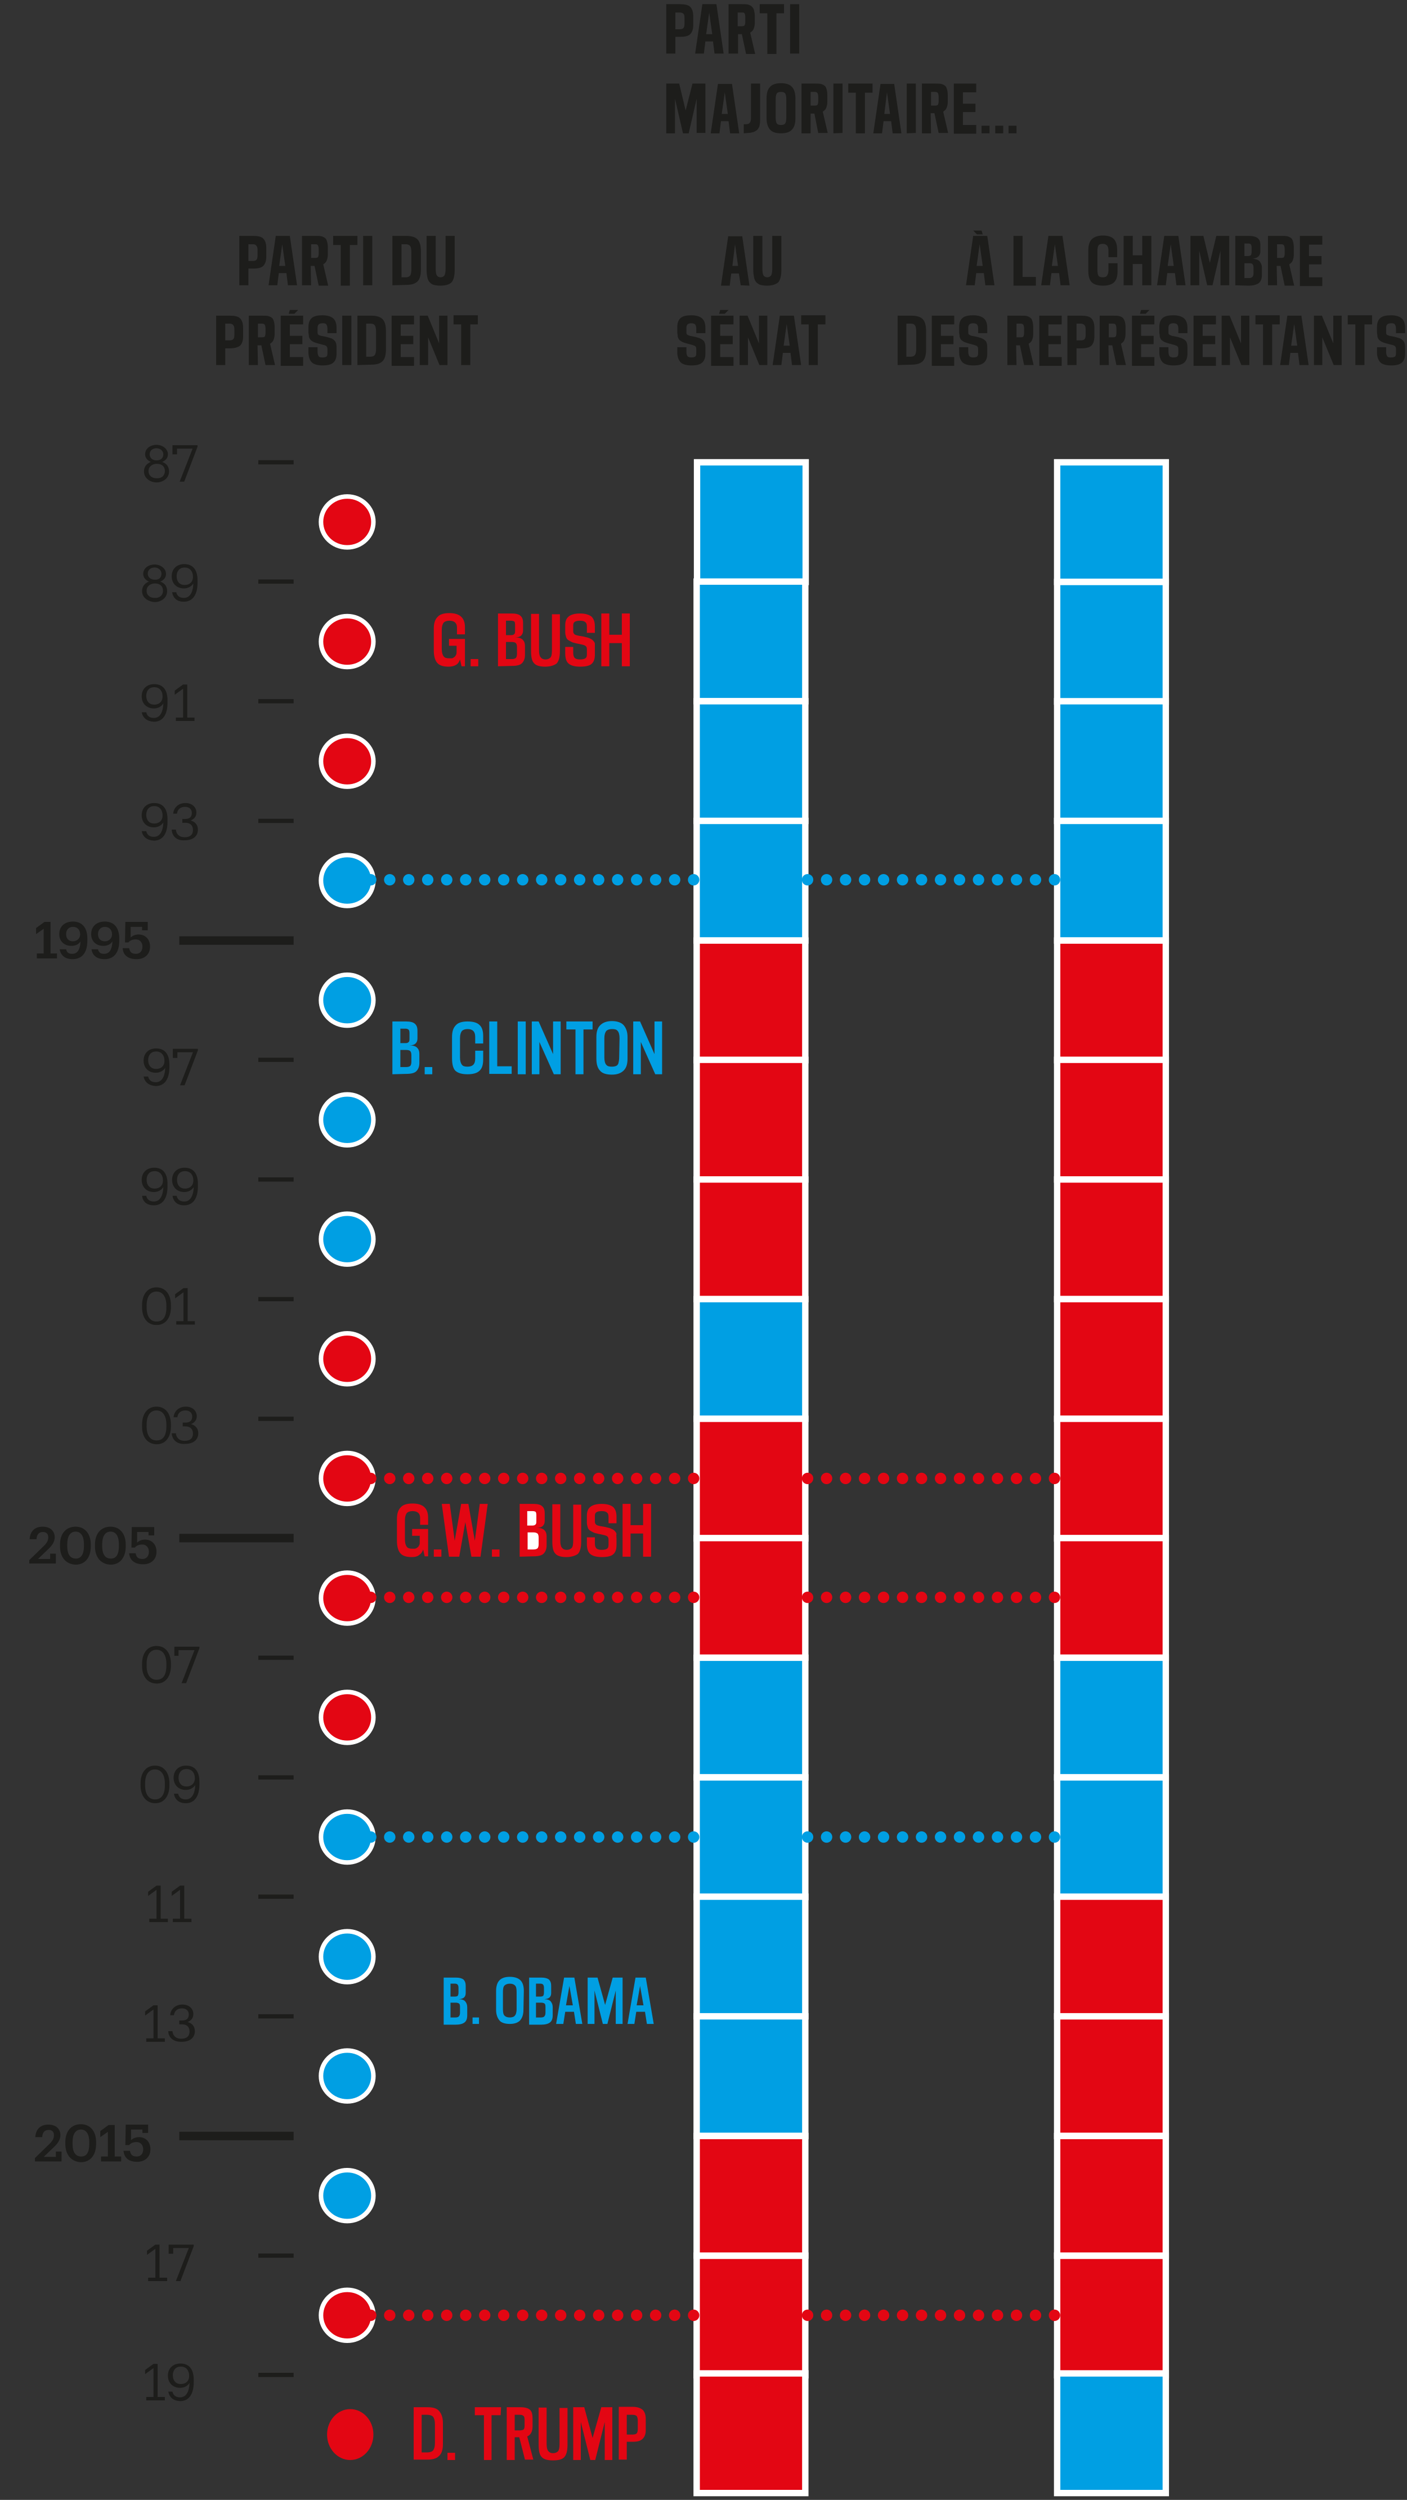 <?xml version="1.0" encoding="utf-8"?>
<!-- Generator: Adobe Illustrator 24.0.1, SVG Export Plug-In . SVG Version: 6.00 Build 0)  -->
<svg version="1.1" id="Calque_1" xmlns="http://www.w3.org/2000/svg" xmlns:xlink="http://www.w3.org/1999/xlink" x="0px" y="0px"
	 viewBox="0 0 370.4 658.1" style="enable-background:new 0 0 370.4 658.1;" xml:space="preserve">
<rect x="0" y="0" width="370.4" height="658.1" fill="#333333" stroke="none"/>
<style type="text/css">
	.st0{enable-background:new    ;}
	.st1{fill:#1D1D1B;}
	.st2{fill:#E30613;stroke:#FFFFFF;stroke-width:1.68;}
	.st3{fill:#009FE3;stroke:#FFFFFF;stroke-width:1.68;}
	.st4{fill:none;stroke:#1D1D1B;stroke-width:1.12;}
	.st5{fill:none;stroke:#1D1D1B;stroke-width:2.24;}
	.st6{fill:#E30613;}
	.st7{fill:none;stroke:#FFFFFF;stroke-width:1.19;}
	.st8{fill:#009FE3;}
	.st9{fill:#FFFFFF;}
	.st10{fill:none;stroke:#009FE3;stroke-width:3;stroke-linecap:round;stroke-linejoin:round;stroke-dasharray:0,5;}
	.st11{fill:none;stroke:#E30613;stroke-width:3;stroke-linecap:round;stroke-linejoin:round;stroke-dasharray:0,5;}
</style>
<g id="charte">
</g>
<g id="Calque_1_1_">
	<title>mobile_controle</title>
	<g id="Mode_Isolation">
		<g class="st0">
			<path class="st1" d="M179,9.7h-1.2v4.4h-2.4v-13h3.6c1.3,0,2.2,0.2,2.7,0.7s0.8,1.3,0.8,2.5v2.3c0,1.1-0.3,1.9-0.8,2.4
				S180.3,9.7,179,9.7z M179,3.3h-1.2v4.4h1.2c0.4,0,0.7-0.1,0.9-0.3c0.2-0.2,0.3-0.6,0.3-1.1V4.7c0-0.6-0.1-0.9-0.3-1.1
				C179.6,3.4,179.4,3.3,179,3.3z"/>
		</g>
		<g class="st0">
			<path class="st1" d="M188.1,14.1l-0.4-3.2h-2l-0.4,3.2H183l1.9-13h3.7l1.9,13H188.1z M187.5,9l-0.8-5.7L185.9,9H187.5z"/>
		</g>
		<g class="st0">
			<path class="st1" d="M194.2,14.1h-2.4v-13h3.5c0.7,0,1.2,0,1.6,0.1c0.4,0.1,0.8,0.3,1,0.5c0.3,0.3,0.5,0.6,0.6,1s0.2,0.9,0.2,1.5
				V6c0,0.6-0.1,1.1-0.3,1.6s-0.5,0.7-0.9,1l1.3,5.6h-2.4L195.3,9h-1v5.1H194.2z M195.3,3.3h-1.1v3.6h1.1c0.4,0,0.6-0.1,0.7-0.2
				c0.1-0.2,0.2-0.5,0.2-0.9V4.5c0-0.5-0.1-0.8-0.2-1S195.7,3.3,195.3,3.3z"/>
		</g>
		<g class="st0">
			<path class="st1" d="M206.4,3.5h-2v10.7H202V3.5h-2V1.1h6.4V3.5z"/>
			<path class="st1" d="M208,14.1v-13h2.4v13H208z"/>
		</g>
		<g class="st0">
			<path class="st1" d="M179.8,35.1l-2.1-9.1v9.1h-2.3V22h3.4l1.7,7.1l1.8-7.1h3.4v13h-2.3v-9l-2.1,9.1H179.8z"/>
			<path class="st1" d="M192.2,35.1l-0.4-3.2h-2l-0.4,3.2h-2.3l1.9-13h3.7l1.9,13H192.2z M191.6,30l-0.8-5.7L190,30H191.6z"/>
			<path class="st1" d="M195.8,35.1v-2.4h0.6c0.9,0,1.3-0.5,1.3-1.6V22h2.4v9.7c0,0.6-0.1,1.2-0.2,1.6c-0.2,0.4-0.4,0.8-0.7,1
				s-0.6,0.4-1,0.5s-0.8,0.2-1.3,0.2L195.8,35.1L195.8,35.1z"/>
			<path class="st1" d="M209.4,31.1c0,1.4-0.3,2.4-0.9,3c-0.6,0.7-1.6,1-2.9,1s-2.3-0.3-2.9-1c-0.6-0.7-0.9-1.7-0.9-3v-5.2
				c0-1.4,0.3-2.4,0.9-3c0.6-0.7,1.6-1,2.9-1s2.3,0.3,2.9,1c0.6,0.6,0.9,1.7,0.9,3V31.1z M207,26.2c0-0.8-0.1-1.3-0.3-1.6
				s-0.6-0.4-1.1-0.4s-0.9,0.1-1.1,0.4s-0.3,0.8-0.3,1.6v4.7c0,0.8,0.1,1.3,0.3,1.6s0.6,0.4,1.1,0.4s0.9-0.1,1.1-0.4
				s0.3-0.8,0.3-1.6V26.2z"/>
			<path class="st1" d="M213.4,35.1H211V22h3.5c0.7,0,1.2,0,1.6,0.1c0.4,0.1,0.8,0.3,1,0.5c0.3,0.2,0.4,0.6,0.5,0.9s0.2,0.9,0.2,1.5
				v1.8c0,0.6-0.1,1.1-0.3,1.6s-0.5,0.7-0.9,1l1.3,5.6h-2.5l-1-5.1h-1L213.4,35.1L213.4,35.1z M214.5,24.2h-1.1v3.6h1.1
				c0.4,0,0.6-0.1,0.7-0.2c0.1-0.2,0.2-0.5,0.2-0.9v-1.2c0-0.5-0.1-0.8-0.2-1S214.8,24.2,214.5,24.2z"/>
			<path class="st1" d="M219.4,35.1V22h2.4v13L219.4,35.1L219.4,35.1z"/>
		</g>
		<g class="st0">
			<path class="st1" d="M229.7,24.4h-2v10.7h-2.4V24.4h-2V22h6.4V24.4z"/>
		</g>
		<g class="st0">
			<path class="st1" d="M235,35.1l-0.4-3.2h-2l-0.4,3.2h-2.3l1.9-13h3.6l1.9,13H235z M234.3,30l-0.8-5.7l-0.7,5.7H234.3z"/>
			<path class="st1" d="M238.7,35.1V22h2.4v13L238.7,35.1L238.7,35.1z"/>
			<path class="st1" d="M245.1,35.1h-2.4V22h3.5c0.7,0,1.2,0,1.6,0.1c0.4,0.1,0.8,0.3,1,0.5c0.3,0.2,0.4,0.6,0.5,0.9
				s0.2,0.9,0.2,1.5v1.8c0,0.6-0.1,1.1-0.3,1.6s-0.5,0.7-0.9,1l1.3,5.6h-2.5l-1.1-5.2h-1L245.1,35.1L245.1,35.1z M246.2,24.2h-1.1
				v3.6h1.1c0.4,0,0.6-0.1,0.7-0.2c0.1-0.2,0.2-0.5,0.2-0.9v-1.2c0-0.5-0.1-0.8-0.2-1S246.5,24.2,246.2,24.2z"/>
			<path class="st1" d="M251.1,35.1V22h5.9v2.3h-3.5v3h3.3v2.2h-3.3v3.4h3.5v2.3h-5.9V35.1z"/>
			<path class="st1" d="M260.6,35.1h-2.2v-2h2.1v2H260.6z"/>
			<path class="st1" d="M264.1,35.1H262v-2h2.1V35.1z"/>
		</g>
		<g class="st0">
			<path class="st1" d="M267.6,35.1h-2.1v-2h2.1V35.1z"/>
		</g>
		<rect x="183.4" y="593.8" class="st2" width="28.6" height="31.5"/>
		<rect x="183.5" y="121.7" class="st3" width="28.6" height="31.5"/>
		<rect x="183.4" y="153.1" class="st3" width="28.6" height="31.5"/>
		<rect x="183.4" y="184.6" class="st3" width="28.6" height="31.5"/>
		<rect x="183.4" y="216.1" class="st3" width="28.6" height="31.5"/>
		<rect x="183.4" y="247.6" class="st2" width="28.6" height="31.5"/>
		<rect x="183.4" y="279" class="st2" width="28.6" height="31.5"/>
		<rect x="183.4" y="310.5" class="st2" width="28.6" height="31.5"/>
		<rect x="183.4" y="342" class="st3" width="28.6" height="31.5"/>
		<rect x="183.4" y="373.5" class="st2" width="28.6" height="31.5"/>
		<rect x="183.4" y="404.9" class="st2" width="28.6" height="31.5"/>
		<rect x="183.4" y="436.4" class="st3" width="28.6" height="31.5"/>
		<rect x="183.4" y="467.9" class="st3" width="28.6" height="31.5"/>
		<rect x="183.4" y="499.3" class="st3" width="28.6" height="31.5"/>
		<rect x="183.4" y="530.8" class="st3" width="28.6" height="31.5"/>
		<rect x="183.4" y="562.3" class="st2" width="28.6" height="31.5"/>
		<line class="st4" x1="68" y1="121.7" x2="77.3" y2="121.7"/>
		<line class="st4" x1="68" y1="153.1" x2="77.3" y2="153.1"/>
		<line class="st4" x1="68" y1="184.6" x2="77.3" y2="184.6"/>
		<line class="st4" x1="68" y1="216.1" x2="77.3" y2="216.1"/>
		<line class="st5" x1="47.2" y1="247.6" x2="77.3" y2="247.6"/>
		<line class="st4" x1="68" y1="279" x2="77.3" y2="279"/>
		<line class="st4" x1="68" y1="310.5" x2="77.3" y2="310.5"/>
		<line class="st4" x1="68" y1="342" x2="77.3" y2="342"/>
		<line class="st4" x1="68" y1="373.5" x2="77.3" y2="373.5"/>
		<line class="st5" x1="47.2" y1="404.9" x2="77.3" y2="404.9"/>
		<line class="st4" x1="68" y1="436.4" x2="77.3" y2="436.4"/>
		<line class="st4" x1="68" y1="467.9" x2="77.3" y2="467.9"/>
		<line class="st4" x1="68" y1="499.3" x2="77.3" y2="499.3"/>
		<line class="st4" x1="68" y1="530.8" x2="77.3" y2="530.8"/>
		<line class="st5" x1="47.2" y1="562.3" x2="77.3" y2="562.3"/>
		<line class="st4" x1="68" y1="593.8" x2="77.3" y2="593.8"/>
		<line class="st4" x1="68" y1="625.2" x2="77.3" y2="625.2"/>
		<rect x="278.3" y="593.8" class="st2" width="28.6" height="31.5"/>
		<rect x="183.4" y="624.8" class="st2" width="28.6" height="31.5"/>
		<rect x="278.3" y="624.8" class="st3" width="28.6" height="31.5"/>
		<g>
			<ellipse class="st6" cx="91.4" cy="609.5" rx="6.9" ry="6.7"/>
			<ellipse class="st7" cx="91.4" cy="609.5" rx="6.9" ry="6.7"/>
			<ellipse class="st6" cx="91.4" cy="137.4" rx="6.9" ry="6.7"/>
			<ellipse class="st7" cx="91.4" cy="137.4" rx="6.9" ry="6.7"/>
			<ellipse class="st6" cx="91.4" cy="168.9" rx="6.9" ry="6.7"/>
			<ellipse class="st7" cx="91.4" cy="168.9" rx="6.9" ry="6.7"/>
			<ellipse class="st6" cx="91.4" cy="200.4" rx="6.9" ry="6.7"/>
			<ellipse class="st7" cx="91.4" cy="200.4" rx="6.9" ry="6.7"/>
			<ellipse class="st8" cx="91.4" cy="231.8" rx="6.9" ry="6.7"/>
			<ellipse class="st7" cx="91.4" cy="231.8" rx="6.9" ry="6.7"/>
			<ellipse class="st8" cx="91.4" cy="263.3" rx="6.9" ry="6.7"/>
			<ellipse class="st7" cx="91.4" cy="263.3" rx="6.9" ry="6.7"/>
			<ellipse class="st8" cx="91.4" cy="294.8" rx="6.9" ry="6.7"/>
			<ellipse class="st7" cx="91.4" cy="294.8" rx="6.9" ry="6.7"/>
			<ellipse class="st8" cx="91.4" cy="326.2" rx="6.9" ry="6.7"/>
			<ellipse class="st7" cx="91.4" cy="326.2" rx="6.9" ry="6.7"/>
			<ellipse class="st6" cx="91.4" cy="357.7" rx="6.9" ry="6.7"/>
			<ellipse class="st7" cx="91.4" cy="357.7" rx="6.9" ry="6.7"/>
			<ellipse class="st6" cx="91.4" cy="389.2" rx="6.9" ry="6.7"/>
			<ellipse class="st7" cx="91.4" cy="389.2" rx="6.9" ry="6.7"/>
			<ellipse class="st6" cx="91.4" cy="420.7" rx="6.9" ry="6.7"/>
			<ellipse class="st7" cx="91.4" cy="420.7" rx="6.9" ry="6.7"/>
			<ellipse class="st6" cx="91.4" cy="452.1" rx="6.9" ry="6.7"/>
			<ellipse class="st7" cx="91.4" cy="452.1" rx="6.9" ry="6.7"/>
			<ellipse class="st8" cx="91.4" cy="483.6" rx="6.9" ry="6.7"/>
			<ellipse class="st7" cx="91.4" cy="483.6" rx="6.9" ry="6.7"/>
			<ellipse class="st8" cx="91.4" cy="515.1" rx="6.9" ry="6.7"/>
			<ellipse class="st7" cx="91.4" cy="515.1" rx="6.9" ry="6.7"/>
			<ellipse class="st8" cx="91.4" cy="546.5" rx="6.9" ry="6.7"/>
			<ellipse class="st7" cx="91.4" cy="546.5" rx="6.9" ry="6.7"/>
			<ellipse class="st8" cx="91.4" cy="578" rx="6.9" ry="6.7"/>
			<ellipse class="st7" cx="91.4" cy="578" rx="6.9" ry="6.7"/>
			<ellipse class="st6" cx="92.2" cy="640.9" rx="6.1" ry="6.7"/>
		</g>
		<rect x="278.3" y="121.7" class="st3" width="28.6" height="31.5"/>
		<rect x="278.3" y="153.2" class="st3" width="28.6" height="31.5"/>
		<rect x="278.3" y="184.6" class="st3" width="28.6" height="31.5"/>
		<rect x="278.3" y="216.1" class="st3" width="28.6" height="31.5"/>
		<rect x="278.3" y="247.6" class="st2" width="28.6" height="31.5"/>
		<rect x="278.3" y="279" class="st2" width="28.6" height="31.5"/>
		<rect x="278.3" y="310.5" class="st2" width="28.6" height="31.5"/>
		<rect x="278.3" y="342" class="st2" width="28.6" height="31.5"/>
		<rect x="278.3" y="373.5" class="st2" width="28.6" height="31.5"/>
		<rect x="278.3" y="404.9" class="st2" width="28.6" height="31.5"/>
		<rect x="278.3" y="436.4" class="st3" width="28.6" height="31.5"/>
		<rect x="278.3" y="467.9" class="st3" width="28.6" height="31.5"/>
		<rect x="278.3" y="499.3" class="st2" width="28.6" height="31.5"/>
		<rect x="278.3" y="530.8" class="st2" width="28.6" height="31.5"/>
		<rect x="278.3" y="562.3" class="st2" width="28.6" height="31.5"/>
		<g class="st0">
			<path class="st1" d="M37.9,124.1c0-1.3,0.8-2.1,1.8-2.5c-0.9-0.4-1.5-1.1-1.5-2c0-1.6,1.5-2.5,3-2.5s3,1,3,2.5c0,1-0.6,1.6-1.5,2
				c1.1,0.4,1.8,1.2,1.8,2.5c0,1.9-1.7,2.9-3.3,2.9C39.7,127,37.9,126,37.9,124.1z M43.4,124c0-1.3-0.9-1.9-2.1-1.9
				s-2.2,0.7-2.2,1.9c0,1.3,1,1.9,2.1,1.9C42.4,126,43.4,125.3,43.4,124z M43,119.6c0-0.9-0.8-1.6-1.8-1.6s-1.8,0.6-1.8,1.6
				s0.8,1.6,1.8,1.6C42.3,121.2,43,120.6,43,119.6z"/>
		</g>
		<g class="st0">
			<path class="st1" d="M46.5,119.6h-1.1v-2.4H52v0.4l-3.5,9.2h-1.2l3.4-8.7h-4.1v1.5H46.5z"/>
		</g>
		<g class="st0">
			<path class="st1" d="M37.4,155.6c0-1.3,0.8-2.1,1.8-2.5c-0.9-0.4-1.5-1.1-1.5-2c0-1.6,1.5-2.5,3-2.5s3,1,3,2.5c0,1-0.6,1.6-1.5,2
				c1.1,0.4,1.8,1.2,1.8,2.5c0,1.9-1.7,2.9-3.3,2.9C39.2,158.4,37.4,157.5,37.4,155.6z M42.9,155.5c0-1.3-0.9-1.9-2.1-1.9
				s-2.2,0.7-2.2,1.9c0,1.3,1,1.9,2.1,1.9C41.9,157.5,42.9,156.8,42.9,155.5z M42.5,151c0-0.9-0.8-1.6-1.8-1.6s-1.8,0.6-1.8,1.6
				s0.8,1.6,1.8,1.6C41.8,152.7,42.5,152.1,42.5,151z"/>
		</g>
		<g class="st0">
			<path class="st1" d="M45.3,155.9h1.1c0.2,0.9,0.8,1.5,2,1.5c1.5,0,2.4-1.3,2.5-3.8c-0.5,0.8-1.4,1.3-2.5,1.3
				c-1.9,0-3.2-1.3-3.2-3.2s1.3-3.2,3.3-3.2c2.3,0,3.5,1.5,3.5,4.3v0.6c0,3.2-1.3,5-3.6,5C46.6,158.4,45.6,157.5,45.3,155.9z
				 M50.8,151.9c0-1.6-0.9-2.5-2.2-2.5s-2.1,0.9-2.1,2.3c0,1.4,0.8,2.3,2.1,2.3C49.9,154,50.8,153.2,50.8,151.9z"/>
		</g>
		<g class="st0">
			<path class="st1" d="M46.3,189.8v-0.9h1.9v-7.6l-2.2,1.6v-1.1l2.2-1.6h1.1v8.7h1.9v0.9L46.3,189.8L46.3,189.8z"/>
		</g>
		<g class="st0">
			<path class="st1" d="M45.2,218.4h1.1c0.1,1.1,0.8,2,2.3,2s2.2-0.7,2.2-1.9s-0.7-1.9-2-1.9H48v-1h0.7c1.3,0,1.8-0.6,1.8-1.6
				c0-0.9-0.6-1.6-1.8-1.6s-2,0.7-2.1,1.8h-1c0.1-1.5,1.3-2.8,3.2-2.8s2.9,1.2,2.9,2.5c0,1.1-0.6,1.7-1.5,2.1
				c1.1,0.3,1.9,1.1,1.9,2.4c0,1.8-1.4,2.8-3.4,2.8C46.5,221.4,45.3,220.1,45.2,218.4z"/>
		</g>
		<g class="st0">
			<path class="st1" d="M37.8,283.4H39c0.2,0.9,0.8,1.5,2,1.5c1.5,0,2.4-1.3,2.5-3.8c-0.5,0.8-1.4,1.3-2.5,1.3
				c-1.9,0-3.2-1.3-3.2-3.2c0-1.9,1.3-3.2,3.3-3.2c2.3,0,3.5,1.5,3.5,4.3v0.6c0,3.2-1.3,5-3.6,5C39.2,285.8,38.1,284.9,37.8,283.4z
				 M43.3,279.3c0-1.6-0.9-2.5-2.2-2.5s-2.1,0.9-2.1,2.3s0.8,2.3,2.1,2.3C42.4,281.4,43.3,280.6,43.3,279.3z"/>
		</g>
		<g class="st0">
			<path class="st1" d="M37.3,187.5h1.2c0.2,0.9,0.8,1.5,2,1.5c1.5,0,2.4-1.3,2.5-3.8c-0.5,0.8-1.4,1.3-2.5,1.3
				c-1.9,0-3.2-1.3-3.2-3.2c0-1.9,1.3-3.2,3.3-3.2c2.3,0,3.5,1.5,3.5,4.3v0.6c0,3.2-1.3,5-3.6,5C38.7,189.9,37.6,189,37.3,187.5z
				 M42.8,183.4c0-1.6-0.9-2.5-2.2-2.5s-2.1,0.9-2.1,2.3s0.8,2.3,2.1,2.3C41.9,185.5,42.8,184.7,42.8,183.4z"/>
		</g>
		<g class="st0">
			<path class="st1" d="M37.3,218.8h1.2c0.2,0.9,0.8,1.5,2,1.5c1.5,0,2.4-1.3,2.5-3.8c-0.5,0.8-1.4,1.3-2.5,1.3
				c-1.9,0-3.2-1.3-3.2-3.2c0-1.9,1.3-3.2,3.3-3.2c2.3,0,3.5,1.5,3.5,4.3v0.6c0,3.2-1.3,5-3.6,5C38.7,221.2,37.6,220.3,37.3,218.8z
				 M42.8,214.7c0-1.6-0.9-2.5-2.2-2.5s-2.1,0.9-2.1,2.3s0.8,2.3,2.1,2.3C41.9,216.8,42.8,216,42.8,214.7z"/>
		</g>
		<g class="st0">
			<path class="st1" d="M46.6,278.5h-1.1v-2.4h6.6v0.4l-3.5,9.2h-1.2l3.4-8.7h-4.1v1.5H46.6z"/>
		</g>
		<g class="st0">
			<path class="st1" d="M37.4,314.8h1.1c0.2,0.9,0.8,1.5,2,1.5c1.5,0,2.4-1.3,2.5-3.8c-0.5,0.8-1.4,1.3-2.5,1.3
				c-1.9,0-3.2-1.3-3.2-3.2c0-1.9,1.3-3.2,3.3-3.2c2.3,0,3.5,1.5,3.5,4.3v0.6c0,3.2-1.3,5-3.6,5C38.7,317.3,37.6,316.4,37.4,314.8z
				 M42.9,310.8c0-1.6-0.9-2.5-2.2-2.5s-2.1,0.9-2.1,2.3s0.8,2.3,2.1,2.3C42,312.9,42.9,312.1,42.9,310.8z"/>
		</g>
		<g class="st0">
			<path class="st1" d="M45.4,314.8h1.1c0.2,0.9,0.8,1.5,2,1.5c1.5,0,2.4-1.3,2.5-3.8c-0.5,0.8-1.4,1.3-2.5,1.3
				c-1.9,0-3.2-1.3-3.2-3.2c0-1.9,1.3-3.2,3.3-3.2c2.3,0,3.5,1.5,3.5,4.3v0.6c0,3.2-1.3,5-3.6,5C46.7,317.3,45.7,316.4,45.4,314.8z
				 M50.9,310.8c0-1.6-0.9-2.5-2.2-2.5s-2.1,0.9-2.1,2.3s0.8,2.3,2.1,2.3C50,312.9,50.9,312.1,50.9,310.8z"/>
		</g>
		<g class="st0">
			<path class="st1" d="M46.4,348.7v-0.9h1.9v-7.6l-2.2,1.6v-1.1l2.2-1.6h1.1v8.7h1.9v0.9H46.4z"/>
		</g>
		<g class="st0">
			<path class="st1" d="M45.2,377.3h1.1c0.1,1.1,0.8,2,2.3,2s2.2-0.7,2.2-1.9c0-1.2-0.7-1.9-2-1.9h-0.7v-1h0.7
				c1.3,0,1.8-0.6,1.8-1.6c0-0.9-0.6-1.6-1.8-1.6s-2,0.7-2.1,1.8h-1c0.1-1.5,1.3-2.8,3.2-2.8s2.9,1.2,2.9,2.5c0,1.1-0.6,1.7-1.5,2.1
				c1.1,0.3,1.9,1.1,1.9,2.4c0,1.8-1.4,2.8-3.4,2.8C46.6,380.3,45.3,379,45.2,377.3z"/>
		</g>
		<g class="st0">
			<path class="st1" d="M37.4,438.6V438c0-2.8,1.4-4.7,3.8-4.7c2.4,0,3.8,1.9,3.8,4.7v0.5c0,2.8-1.4,4.7-3.7,4.7
				C38.9,443.2,37.4,441.4,37.4,438.6z M43.8,438.5V438c0-2.2-0.9-3.7-2.6-3.7c-1.6,0-2.6,1.3-2.6,3.7v0.5c0,2.4,1,3.7,2.6,3.7
				C42.9,442.2,43.8,441,43.8,438.5z"/>
		</g>
		<g class="st0">
			<path class="st1" d="M37.4,344.2v-0.6c0-2.8,1.4-4.7,3.8-4.7c2.4,0,3.8,1.9,3.8,4.7v0.5c0,2.8-1.4,4.7-3.7,4.7
				C38.9,348.9,37.4,347,37.4,344.2z M43.8,344.2v-0.5c0-2.2-0.9-3.7-2.6-3.7c-1.6,0-2.6,1.3-2.6,3.7v0.5c0,2.4,1,3.7,2.6,3.7
				C42.9,347.9,43.8,346.7,43.8,344.2z"/>
		</g>
		<g class="st0">
			<path class="st1" d="M37.4,375.6V375c0-2.8,1.4-4.7,3.8-4.7c2.4,0,3.8,1.9,3.8,4.7v0.5c0,2.8-1.4,4.7-3.7,4.7
				C38.9,380.2,37.4,378.4,37.4,375.6z M43.8,375.5V375c0-2.2-0.9-3.7-2.6-3.7c-1.6,0-2.6,1.3-2.6,3.7v0.5c0,2.4,1,3.7,2.6,3.7
				C42.9,379.2,43.8,378,43.8,375.5z"/>
		</g>
		<g class="st0">
			<path class="st1" d="M47,435.9h-1.1v-2.4h6.6v0.4l-3.5,9.2h-1.2l3.4-8.7H47V435.9z"/>
		</g>
		<g class="st0">
			<path class="st1" d="M37,470v-0.5c0-2.8,1.4-4.7,3.8-4.7c2.4,0,3.8,1.9,3.8,4.7v0.5c0,2.8-1.4,4.7-3.7,4.7
				C38.5,474.7,37,472.8,37,470z M43.4,470v-0.5c0-2.2-0.9-3.7-2.6-3.7c-1.6,0-2.6,1.3-2.6,3.7v0.5c0,2.4,1,3.7,2.6,3.7
				C42.5,473.7,43.4,472.4,43.4,470z"/>
		</g>
		<g class="st0">
			<path class="st1" d="M45.8,472.2h1.1c0.2,0.9,0.8,1.5,2,1.5c1.5,0,2.4-1.3,2.5-3.8c-0.5,0.8-1.4,1.3-2.5,1.3
				c-1.9,0-3.2-1.3-3.2-3.2c0-1.9,1.3-3.2,3.3-3.2c2.3,0,3.5,1.5,3.5,4.3v0.6c0,3.2-1.3,5-3.6,5C47.1,474.7,46,473.7,45.8,472.2z
				 M51.3,468.2c0-1.6-0.9-2.5-2.2-2.5S47,466.6,47,468s0.8,2.3,2.1,2.3C50.4,470.3,51.3,469.4,51.3,468.2z"/>
		</g>
		<g class="st0">
			<path class="st1" d="M39,600.5v-0.9h1.9V592l-2.2,1.6v-1.1l2.2-1.6H42v8.7h2v0.9L39,600.5L39,600.5z"/>
		</g>
		<g class="st0">
			<path class="st1" d="M45.5,593.3h-1.1v-2.4H51v0.4l-3.5,9.2h-1.2l3.4-8.7h-4.1v1.5H45.5z"/>
		</g>
		<g class="st0">
			<path class="st1" d="M38.5,631.9V631h1.9v-7.6l-2.2,1.6v-1.1l2.2-1.6h1.1v8.7h1.9v0.9L38.5,631.9L38.5,631.9z"/>
		</g>
		<g class="st0">
			<path class="st1" d="M44.3,629.6h1.1c0.2,0.9,0.8,1.5,2,1.5c1.5,0,2.4-1.3,2.5-3.8c-0.5,0.8-1.4,1.3-2.5,1.3
				c-1.9,0-3.2-1.3-3.2-3.2s1.3-3.2,3.3-3.2c2.3,0,3.5,1.5,3.5,4.3v0.6c0,3.2-1.3,5-3.6,5C45.6,632,44.6,631.1,44.3,629.6z
				 M49.8,625.5c0-1.6-0.9-2.5-2.2-2.5s-2.1,0.9-2.1,2.3c0,1.4,0.8,2.3,2.1,2.3C48.9,627.6,49.8,626.8,49.8,625.5z"/>
		</g>
		<g class="st0">
			<path class="st1" d="M39.3,506v-0.9h1.9v-7.6l-2.2,1.6V498l2.2-1.6h1.1v8.7h1.9v0.9H39.3z"/>
			<path class="st1" d="M45.5,506v-0.9h1.9v-7.6l-2.2,1.6V498l2.2-1.6h1.1v8.7h1.9v0.9H45.5z"/>
		</g>
		<g class="st0">
			<path class="st1" d="M38.5,537.5v-0.9h1.9V529l-2.2,1.6v-1.1l2.2-1.6h1.1v8.7h1.9v0.9L38.5,537.5L38.5,537.5z"/>
		</g>
		<g class="st0">
			<path class="st1" d="M44.3,534.7h1.1c0.1,1.1,0.8,2,2.3,2s2.2-0.7,2.2-1.9s-0.7-1.9-2-1.9h-0.7v-1h0.7c1.3,0,1.8-0.6,1.8-1.6
				c0-0.9-0.6-1.6-1.8-1.6s-2,0.7-2.1,1.8h-1c0.1-1.5,1.3-2.8,3.2-2.8s2.9,1.2,2.9,2.5c0,1.1-0.6,1.7-1.5,2.1
				c1.1,0.3,1.9,1.1,1.9,2.4c0,1.8-1.4,2.8-3.4,2.8C45.6,537.6,44.3,536.3,44.3,534.7z"/>
		</g>
		<g class="st0">
			<path class="st1" d="M9.7,252.4V251h1.8v-6.5l-2,1.4v-1.6l2.2-1.6h1.6v8.3H15v1.3H9.7V252.4z"/>
		</g>
		<g class="st0">
			<path class="st1" d="M15.7,249.9h1.7c0.2,0.8,0.6,1.2,1.6,1.2c1.4,0,2.1-1.1,2.2-3.3c-0.4,0.7-1.2,1.2-2.4,1.2
				c-1.9,0-3.2-1.2-3.2-3.1c0-2,1.4-3.3,3.6-3.3c2.5,0,3.8,1.7,3.8,4.5v0.5c0,3.2-1.4,4.9-3.9,4.9C17.1,252.5,16,251.5,15.7,249.9z
				 M21.1,246c0-1.3-0.8-2-1.9-2s-1.8,0.8-1.8,1.9c0,1.2,0.7,1.9,1.8,1.9C20.3,247.8,21.1,247,21.1,246z"/>
			<path class="st1" d="M24.1,249.9h1.7c0.2,0.8,0.6,1.2,1.6,1.2c1.4,0,2.1-1.1,2.2-3.3c-0.4,0.7-1.2,1.2-2.4,1.2
				c-1.9,0-3.2-1.2-3.2-3.1c0-2,1.4-3.3,3.6-3.3c2.5,0,3.8,1.7,3.8,4.5v0.5c0,3.2-1.4,4.9-3.9,4.9C25.5,252.5,24.3,251.5,24.1,249.9
				z M29.5,246c0-1.3-0.8-2-1.9-2s-1.8,0.8-1.8,1.9c0,1.2,0.7,1.9,1.8,1.9C28.7,247.8,29.5,247,29.5,246z"/>
		</g>
		<g class="st0">
			<path class="st1" d="M32.3,249.6H34c0.2,0.9,0.5,1.5,1.8,1.5c1.1,0,1.7-0.8,1.7-1.9c0-1.1-0.7-1.9-1.7-1.9s-1.6,0.3-2,0.8h-0.9
				l0.1-5.4h5.9v2.2h-1.5V244h-3v2.8c0.4-0.4,1.1-0.8,2.1-0.8c1.7,0,3,1.2,3,3.2c0,2.1-1.5,3.3-3.5,3.3
				C33.5,252.5,32.4,251.3,32.3,249.6z"/>
		</g>
		<g class="st0">
			<path class="st1" d="M13.2,409h1.5v2.6h-7v-0.9l3.5-3.4c1.1-1,1.5-1.7,1.5-2.6s-0.5-1.4-1.4-1.4s-1.6,0.5-1.7,1.9H7.8
				c0.1-2.1,1.4-3.3,3.4-3.3s3.2,1.1,3.2,2.8c0,1.3-0.8,2.3-2,3.4l-2.4,2.3h3.2V409z"/>
		</g>
		<g class="st0">
			<path class="st1" d="M15.8,407.1v-0.5c0-2.9,1.6-4.7,4.1-4.7c2.4,0,4,1.8,4,4.7v0.5c0,2.9-1.5,4.8-4,4.8
				C17.4,411.8,15.8,410,15.8,407.1z M22.1,407v-0.5c0-2.1-0.8-3.3-2.2-3.3c-1.4,0-2.2,1.2-2.2,3.3v0.5c0,2.2,0.8,3.3,2.3,3.3
				C21.3,410.3,22.1,409.2,22.1,407z"/>
		</g>
		<g class="st0">
			<path class="st1" d="M25,407.1v-0.5c0-2.9,1.6-4.7,4.1-4.7c2.4,0,4,1.8,4,4.7v0.5c0,2.9-1.5,4.8-4,4.8
				C26.6,411.8,25,410,25,407.1z M31.3,407v-0.5c0-2.1-0.8-3.3-2.2-3.3c-1.4,0-2.2,1.2-2.2,3.3v0.5c0,2.2,0.8,3.3,2.3,3.3
				C30.6,410.3,31.3,409.2,31.3,407z"/>
		</g>
		<g class="st0">
			<path class="st1" d="M34,408.9h1.7c0.2,0.9,0.5,1.5,1.8,1.5c1.1,0,1.7-0.8,1.7-1.9s-0.7-1.9-1.7-1.9s-1.6,0.3-2,0.8h-0.9l0.1-5.4
				h5.9v2.2h-1.5v-0.9h-3v2.8c0.4-0.4,1.1-0.8,2.1-0.8c1.7,0,3,1.2,3,3.2c0,2.1-1.5,3.3-3.5,3.3C35.2,411.8,34.1,410.5,34,408.9z"/>
		</g>
		<g class="st0">
			<path class="st1" d="M14.7,566.4h1.5v2.6h-7v-0.9l3.5-3.4c1.1-1,1.5-1.7,1.5-2.6c0-0.9-0.5-1.4-1.4-1.4s-1.6,0.5-1.7,1.9H9.3
				c0.1-2.1,1.4-3.3,3.4-3.3s3.2,1.1,3.2,2.8c0,1.3-0.8,2.3-2,3.4l-2.4,2.3h3.2V566.4z"/>
		</g>
		<g class="st0">
			<path class="st1" d="M17.2,564.4v-0.5c0-2.9,1.6-4.7,4.1-4.7c2.4,0,4,1.8,4,4.7v0.5c0,2.9-1.5,4.8-4,4.8
				C18.8,569.1,17.2,567.3,17.2,564.4z M23.5,564.4v-0.5c0-2.1-0.8-3.3-2.2-3.3c-1.4,0-2.2,1.2-2.2,3.3v0.5c0,2.2,0.8,3.3,2.3,3.3
				C22.8,567.7,23.5,566.6,23.5,564.4z"/>
		</g>
		<g class="st0">
			<path class="st1" d="M26.6,569v-1.3h1.8v-6.5l-2,1.4V561l2.2-1.6h1.6v8.3h1.7v1.3H26.6L26.6,569z"/>
		</g>
		<g class="st0">
			<path class="st1" d="M32.5,566.2h1.7c0.2,0.9,0.5,1.5,1.8,1.5c1.1,0,1.7-0.8,1.7-1.9c0-1.1-0.7-1.9-1.7-1.9s-1.6,0.3-2,0.8h-1
				l0.1-5.4H39v2.2h-1.5v-0.9h-3v2.8c0.4-0.4,1.1-0.8,2.1-0.8c1.7,0,3,1.2,3,3.2c0,2.1-1.5,3.3-3.5,3.3
				C33.7,569.1,32.7,567.9,32.5,566.2z"/>
		</g>
		<g>
			<g>
				<g>
					<path class="st6" d="M118.1,175.5c-1.4,0-2.4-0.3-3-1s-0.9-1.8-0.9-3.3v-5.7c0-1.4,0.3-2.4,1-3.1c0.6-0.7,1.7-1,3.1-1
						c2.7,0,4.1,1.2,4.1,3.7v1.9h-2.1v-1.8c0-1.2-0.7-1.8-2-1.8c-0.7,0-1.2,0.2-1.5,0.5c-0.3,0.4-0.5,1-0.5,1.9v5.1
						c0,0.9,0.2,1.5,0.5,1.9s0.8,0.5,1.5,0.5c0.2,0,0.5,0,0.6,0c0.2,0,0.4-0.1,0.5-0.2c0.2-0.1,0.3-0.2,0.4-0.3s0.2-0.3,0.3-0.5
						s0.1-0.5,0.1-0.8V170h-2v-1.8h4.2v7.2h-0.9l-0.4-1.8c-0.2,0.6-0.5,1.1-1,1.4C119.6,175.3,119,175.5,118.1,175.5z"/>
				</g>
				<g>
					<path class="st6" d="M125.9,175.4h-2v-1.9h2V175.4z"/>
				</g>
				<g>
					<path class="st6" d="M131.1,175.4v-13.9h3.6c1.1,0,1.9,0.2,2.3,0.6c0.5,0.4,0.7,1,0.7,1.9v2c0,0.6-0.2,1-0.5,1.3
						s-0.8,0.5-1.6,0.5c0.9,0,1.6,0.2,2,0.6c0.4,0.4,0.6,0.9,0.6,1.6v2.4c0,1-0.3,1.7-0.8,2.2s-1.4,0.7-2.7,0.7L131.1,175.4
						L131.1,175.4z M134.6,163.4h-1.4v3.8h1.4c0.4,0,0.6-0.1,0.8-0.3s0.2-0.5,0.2-1v-1.4c0-0.5-0.1-0.8-0.2-0.9
						C135.2,163.5,134.9,163.4,134.6,163.4z M134.7,169h-1.5v4.5h1.5c0.5,0,0.9-0.1,1.1-0.3s0.3-0.6,0.3-1.1v-1.7
						c0-0.5-0.1-0.9-0.3-1.1C135.6,169.1,135.2,169,134.7,169z"/>
				</g>
				<g>
					<path class="st6" d="M143.5,175.5c-1.4,0-2.4-0.3-2.9-0.9c-0.6-0.6-0.8-1.7-0.8-3.3v-9.7h2.1v9.5c0,0.9,0.1,1.5,0.4,1.9
						s0.7,0.6,1.3,0.6s1-0.2,1.3-0.5s0.4-1,0.4-1.9v-9.5h2.1v9.7c0,1.6-0.3,2.7-0.9,3.3C145.8,175.2,144.8,175.5,143.5,175.5z"/>
					<path class="st6" d="M156.6,170.7v1.7c0,1.1-0.3,1.9-0.9,2.4s-1.6,0.7-3,0.7s-2.4-0.3-3-0.8s-0.9-1.4-0.9-2.7v-1.7h2.1v1.5
						c0,0.6,0.1,1.1,0.4,1.4s0.8,0.4,1.4,0.4s1.1-0.1,1.4-0.3s0.4-0.5,0.4-1v-1.4c0-0.4-0.1-0.7-0.4-0.9s-0.8-0.3-1.7-0.5
						c-0.7-0.1-1.3-0.3-1.7-0.4c-0.4-0.2-0.8-0.4-1.1-0.6s-0.5-0.5-0.6-0.9c-0.1-0.3-0.2-0.7-0.2-1.2v-1.8c0-1.1,0.3-1.8,0.9-2.3
						s1.6-0.8,3-0.8s2.3,0.3,3,0.8c0.6,0.6,0.9,1.4,0.9,2.6v1.7h-2.1V165c0-0.6-0.1-1-0.4-1.2c-0.3-0.3-0.8-0.4-1.4-0.4
						s-1.1,0.1-1.4,0.3s-0.4,0.5-0.4,1v1.5c0,0.3,0.1,0.5,0.2,0.6c0.1,0.2,0.3,0.3,0.6,0.4c0.3,0.1,0.8,0.2,1.5,0.3s1.2,0.3,1.7,0.4
						c0.4,0.2,0.8,0.3,1.1,0.6s0.5,0.5,0.6,0.9C156.6,169.8,156.6,170.2,156.6,170.7z"/>
					<path class="st6" d="M163.7,175.4v-6.1h-3.3v6.1h-2.1v-13.9h2.1v5.6h3.3v-5.6h2.1v13.9H163.7z"/>
				</g>
				<g>
					<path class="st8" d="M103.3,282.8v-13.9h3.6c1.1,0,1.9,0.2,2.3,0.6c0.5,0.4,0.7,1,0.7,1.9v2c0,0.6-0.2,1-0.5,1.3
						s-0.8,0.5-1.6,0.5c0.9,0,1.6,0.2,2,0.6s0.6,0.9,0.6,1.6v2.4c0,1-0.3,1.7-0.8,2.2s-1.4,0.7-2.7,0.7L103.3,282.8L103.3,282.8z
						 M106.8,270.8h-1.4v3.8h1.4c0.4,0,0.6-0.1,0.8-0.3c0.2-0.2,0.2-0.5,0.2-1V272c0-0.5-0.1-0.8-0.2-0.9
						C107.4,270.9,107.1,270.8,106.8,270.8z M106.9,276.4h-1.5v4.5h1.5c0.5,0,0.9-0.1,1.1-0.3c0.2-0.2,0.3-0.6,0.3-1.1v-1.7
						c0-0.5-0.1-0.9-0.3-1.1C107.8,276.5,107.4,276.4,106.9,276.4z"/>
				</g>
				<g>
					<path class="st8" d="M113.8,282.8h-2v-1.9h2V282.8z"/>
				</g>
				<g>
					<path class="st8" d="M119,278.6V273c0-1.4,0.3-2.4,1-3.1c0.6-0.7,1.7-1,3.1-1s2.5,0.3,3.1,0.9c0.7,0.6,1,1.6,1,2.9v2h-2.1v-1.8
						c0-0.7-0.2-1.2-0.5-1.5s-0.8-0.5-1.5-0.5s-1.2,0.2-1.5,0.5c-0.3,0.4-0.5,1-0.5,1.9v5.1c0,0.9,0.2,1.5,0.5,1.9s0.8,0.5,1.5,0.5
						s1.2-0.2,1.5-0.5s0.5-0.8,0.5-1.6v-2.1h2.1v2.3c0,1.4-0.3,2.4-1,3c-0.6,0.6-1.7,0.9-3.1,0.9c-1.5,0-2.5-0.3-3.2-0.9
						C119.3,281.3,119,280.2,119,278.6z"/>
					<path class="st8" d="M128.8,282.8v-13.9h2.1v11.8h3.8v2h-5.9L128.8,282.8L128.8,282.8z"/>
					<path class="st8" d="M136.3,282.8v-13.9h2.1v13.9H136.3z"/>
					<path class="st8" d="M145.8,282.8l-3.8-8.5v8.5h-2v-13.9h1.8l3.8,8.6v-8.6h2v13.9H145.8z"/>
				</g>
				<g>
					<path class="st8" d="M156,271h-2.4v11.8h-2.1V271h-2.4v-2.1h6.9V271z"/>
				</g>
				<g>
					<path class="st8" d="M165.2,278.7c0,1.4-0.3,2.4-1,3.1s-1.7,1.1-3.1,1.1s-2.5-0.3-3.1-1c-0.7-0.7-1-1.8-1-3.2V273
						c0-1.4,0.3-2.4,1-3.1s1.7-1.1,3.1-1.1s2.5,0.4,3.1,1.1s1,1.7,1,3.1V278.7z M163.1,273.3c0-0.9-0.2-1.6-0.5-1.9
						c-0.3-0.4-0.8-0.5-1.5-0.5s-1.2,0.2-1.5,0.5c-0.3,0.4-0.5,1-0.5,1.9v5.1c0,0.9,0.2,1.6,0.5,1.9c0.3,0.4,0.8,0.5,1.5,0.5
						c0.5,0,0.9-0.1,1.1-0.2c0.3-0.1,0.5-0.4,0.6-0.7c0.1-0.4,0.2-0.9,0.2-1.5L163.1,273.3L163.1,273.3z"/>
					<path class="st8" d="M172.5,282.8l-3.8-8.5v8.5h-2v-13.9h1.8l3.8,8.6v-8.6h2v13.9H172.5z"/>
				</g>
				<g>
					<path class="st6" d="M108.9,647.6v-13.9h3.6c1.5,0,2.5,0.3,3.1,1s1,1.7,1,3.1v5.6c0,1.4-0.3,2.5-1,3.1c-0.6,0.7-1.7,1-3.1,1
						h-3.6V647.6z M112.5,635.7H111v9.9h1.5c0.7,0,1.2-0.2,1.5-0.5c0.3-0.4,0.5-1,0.5-2v-4.9c0-1-0.2-1.6-0.5-2
						C113.7,635.9,113.2,635.7,112.5,635.7z"/>
				</g>
				<g>
					<path class="st6" d="M119.8,647.6h-2v-1.9h2V647.6z"/>
				</g>
				<g>
					<path class="st6" d="M131.8,635.8h-2.4v11.8h-2v-11.8H125v-2.1h6.9L131.8,635.8L131.8,635.8z"/>
				</g>
				<g>
					<path class="st6" d="M135.5,647.6h-2.1v-13.9h3.5c0.9,0,1.5,0.1,2,0.3s0.8,0.5,1,0.9s0.3,1,0.3,1.8v2.1c0,1.3-0.5,2.2-1.4,2.6
						l1.6,6.1h-2.2l-1.5-5.9h-1.2L135.5,647.6L135.5,647.6z M136.9,635.7h-1.4v4.1h1.4c0.4,0,0.7-0.1,0.9-0.2c0.2-0.2,0.3-0.5,0.3-1
						V637c0-0.5-0.1-0.9-0.3-1C137.6,635.8,137.3,635.7,136.9,635.7z"/>
				</g>
				<g>
					<path class="st6" d="M145.5,647.7c-1.4,0-2.4-0.3-2.9-0.9c-0.6-0.6-0.8-1.7-0.8-3.3v-9.7h2.1v9.5c0,0.9,0.1,1.5,0.4,1.9
						s0.7,0.6,1.3,0.6s1-0.2,1.3-0.5c0.3-0.4,0.4-1,0.4-1.9v-9.5h2.1v9.7c0,1.6-0.3,2.7-0.9,3.3S146.9,647.7,145.5,647.7z"/>
					<path class="st6" d="M155.4,647.6l-2.5-10v10h-2v-13.9h2.9l2.2,8.1l2.3-8.1h2.9v13.9h-2v-10l-2.5,10H155.4z"/>
				</g>
				<g>
					<path class="st6" d="M166.5,642.8H165v4.7h-2.1v-13.9h3.6c1.3,0,2.1,0.3,2.7,0.8c0.5,0.5,0.8,1.3,0.8,2.4v2.9
						c0,1.1-0.3,1.8-0.8,2.3C168.6,642.6,167.8,642.8,166.5,642.8z M166.5,635.7H165v5.2h1.5c0.5,0,0.9-0.1,1.1-0.3s0.3-0.6,0.3-1.2
						v-2.1c0-0.6-0.1-1-0.3-1.3C167.3,635.8,167,635.7,166.5,635.7z"/>
				</g>
				<g class="st0">
					<path class="st8" d="M116.8,532.8v-12.2h3.2c1,0,1.6,0.2,2,0.5c0.4,0.4,0.6,0.9,0.6,1.7v1.8c0,0.5-0.1,0.9-0.4,1.2
						s-0.7,0.4-1.4,0.5c0.8,0,1.4,0.2,1.7,0.6s0.5,0.8,0.5,1.5v2.1c0,0.9-0.2,1.5-0.7,1.9s-1.3,0.6-2.4,0.6h-3.1
						C116.8,533,116.8,532.8,116.8,532.8z M119.8,522.2h-1.2v3.4h1.2c0.3,0,0.6-0.1,0.7-0.2c0.1-0.2,0.2-0.4,0.2-0.9v-1.2
						c0-0.4-0.1-0.7-0.2-0.8C120.4,522.3,120.1,522.2,119.8,522.2z M119.9,527.2h-1.3v3.9h1.3c0.4,0,0.8-0.1,0.9-0.3
						c0.2-0.2,0.3-0.5,0.3-1v-1.5c0-0.5-0.1-0.8-0.3-0.9S120.4,527.2,119.9,527.2z"/>
				</g>
				<g class="st0">
					<path class="st8" d="M126.1,532.8h-1.7v-1.7h1.7V532.8z"/>
				</g>
				<g class="st0">
					<path class="st8" d="M137.8,529.1c0,1.2-0.3,2.1-0.9,2.8c-0.6,0.6-1.5,0.9-2.7,0.9s-2.2-0.3-2.7-0.9s-0.9-1.5-0.9-2.8v-5
						c0-1.2,0.3-2.2,0.9-2.8s1.5-0.9,2.7-0.9s2.2,0.3,2.8,0.9c0.6,0.6,0.9,1.5,0.9,2.8L137.8,529.1L137.8,529.1z M136,524.4
						c0-0.8-0.1-1.4-0.4-1.7s-0.7-0.5-1.4-0.5c-0.6,0-1.1,0.2-1.4,0.5s-0.4,0.9-0.4,1.7v4.5c0,0.8,0.1,1.4,0.4,1.7s0.7,0.5,1.4,0.5
						c0.4,0,0.8-0.1,1-0.2c0.2-0.1,0.4-0.3,0.6-0.7c0.1-0.3,0.2-0.8,0.2-1.3L136,524.4L136,524.4z"/>
				</g>
				<g class="st0">
					<path class="st8" d="M139.3,532.8v-12.2h3.2c1,0,1.6,0.2,2,0.5c0.4,0.4,0.6,0.9,0.6,1.7v1.8c0,0.5-0.1,0.9-0.4,1.2
						s-0.7,0.4-1.4,0.5c0.8,0,1.4,0.2,1.7,0.6s0.5,0.8,0.5,1.5v2.1c0,0.9-0.2,1.5-0.7,1.9s-1.3,0.6-2.4,0.6h-3.1L139.3,532.8
						L139.3,532.8z M142.3,522.2h-1.2v3.4h1.2c0.3,0,0.6-0.1,0.7-0.2c0.1-0.2,0.2-0.4,0.2-0.9v-1.2c0-0.4-0.1-0.7-0.2-0.8
						C142.9,522.3,142.6,522.2,142.3,522.2z M142.4,527.2h-1.3v3.9h1.3c0.4,0,0.8-0.1,0.9-0.3c0.2-0.2,0.3-0.5,0.3-1v-1.5
						c0-0.5-0.1-0.8-0.3-0.9S142.9,527.2,142.4,527.2z"/>
				</g>
				<g class="st0">
					<path class="st8" d="M151.6,532.8l-0.5-3.2h-2.3l-0.5,3.2h-1.9l2.1-12.2h2.7l2.1,12.2H151.6z M150.8,527.9l-0.9-5.1l-0.9,5.1
						H150.8z"/>
					<path class="st8" d="M158.7,532.8l-2.2-8.8v8.8h-1.8v-12.2h2.6l2,7.2l2-7.2h2.6v12.2h-1.8V524l-2.2,8.8H158.7z"/>
				</g>
				<g class="st0">
					<path class="st8" d="M170.3,532.8l-0.5-3.2h-2.3l-0.5,3.2h-1.8l2.1-12.2h2.7l2.1,12.2H170.3z M169.4,527.9l-0.9-5.1l-0.9,5.1
						H169.4z"/>
				</g>
			</g>
			<g>
				<path class="st6" d="M136.8,409.8v-13.9h3.6c1.1,0,1.9,0.2,2.3,0.6c0.5,0.4,0.7,1,0.7,1.9v2c0,0.6-0.2,1-0.5,1.3
					s-0.8,0.5-1.6,0.5c0.9,0,1.6,0.2,2,0.6s0.6,0.9,0.6,1.6v2.4c0,1-0.3,1.7-0.8,2.2s-1.4,0.7-2.7,0.7L136.8,409.8L136.8,409.8z"/>
				<path class="st9" d="M140.4,403.4h-1.5v4.5h1.5c0.5,0,0.9-0.1,1.1-0.3c0.2-0.2,0.3-0.6,0.3-1.1v-1.7c0-0.5-0.1-0.9-0.3-1.1
					C141.2,403.5,140.9,403.4,140.4,403.4z"/>
				<g>
					<path class="st9" d="M140.2,397.8h-1.4v3.8h1.4c0.4,0,0.6-0.1,0.8-0.3c0.2-0.2,0.2-0.5,0.2-1v-1.4c0-0.5-0.1-0.8-0.2-0.9
						C140.9,397.9,140.6,397.8,140.2,397.8z"/>
				</g>
				<g>
					<path class="st6" d="M108.4,409.9c-1.4,0-2.4-0.3-3-1s-0.9-1.8-0.9-3.3v-5.7c0-1.4,0.3-2.4,1-3.1c0.6-0.7,1.7-1,3.1-1
						c2.7,0,4.1,1.2,4.1,3.7v1.9h-2.1v-1.8c0-1.2-0.7-1.8-2-1.8c-0.7,0-1.2,0.2-1.5,0.5c-0.3,0.4-0.5,1-0.5,1.9v5.1
						c0,0.9,0.2,1.5,0.5,1.9s0.8,0.5,1.5,0.5c0.2,0,0.5,0,0.6,0s0.4-0.1,0.5-0.2c0.2-0.1,0.3-0.2,0.4-0.3s0.2-0.3,0.3-0.5
						s0.1-0.5,0.1-0.8v-1.6h-2v-1.8h4.2v7.2h-0.9l-0.4-1.8c-0.2,0.6-0.5,1.1-1,1.4C110,409.7,109.3,409.9,108.4,409.9z"/>
				</g>
				<g>
					<path class="st6" d="M116.2,409.8h-2v-1.9h2V409.8z"/>
					<path class="st6" d="M118.2,409.8l-1.9-13.9h2.1l1.3,9.7l1.7-9.7h1.9l1.7,9.7l1.3-9.7h2.1l-1.9,13.9h-2.4l-1.6-9.1l-1.6,9.1
						H118.2z"/>
				</g>
				<g>
					<path class="st6" d="M131.5,409.8h-2v-1.9h2V409.8z"/>
				</g>
				<g>
					<path class="st6" d="M149.1,409.9c-1.4,0-2.4-0.3-2.9-0.9c-0.6-0.6-0.8-1.7-0.8-3.3V396h2.1v9.5c0,0.9,0.1,1.5,0.4,1.9
						c0.3,0.4,0.7,0.6,1.3,0.6s1-0.2,1.3-0.5s0.4-1,0.4-1.9v-9.5h2.1v9.7c0,1.6-0.3,2.7-0.9,3.3
						C151.5,409.5,150.5,409.9,149.1,409.9z"/>
					<path class="st6" d="M162.3,405.1v1.7c0,1.1-0.3,1.9-0.9,2.4s-1.6,0.7-3,0.7s-2.4-0.3-3-0.8s-0.9-1.4-0.9-2.7v-1.7h2.1v1.5
						c0,0.6,0.1,1.1,0.4,1.4s0.8,0.4,1.4,0.4s1.1-0.1,1.4-0.3c0.3-0.2,0.4-0.5,0.4-1v-1.4c0-0.4-0.1-0.7-0.4-0.9
						c-0.3-0.2-0.8-0.3-1.7-0.5c-0.7-0.1-1.3-0.3-1.7-0.4c-0.4-0.2-0.8-0.4-1.1-0.6s-0.5-0.5-0.6-0.9c-0.1-0.3-0.2-0.7-0.2-1.2V399
						c0-1.1,0.3-1.8,0.9-2.3s1.6-0.8,3-0.8s2.3,0.3,3,0.8c0.6,0.6,0.9,1.4,0.9,2.6v1.7h-2.1v-1.6c0-0.6-0.1-1-0.4-1.2
						c-0.3-0.3-0.8-0.4-1.4-0.4s-1.1,0.1-1.4,0.3s-0.4,0.5-0.4,1v1.5c0,0.3,0.1,0.5,0.2,0.6c0.1,0.2,0.3,0.3,0.6,0.4
						s0.8,0.2,1.5,0.3s1.2,0.3,1.7,0.4c0.4,0.2,0.8,0.3,1.1,0.6c0.3,0.3,0.5,0.5,0.6,0.9C162.2,404.1,162.3,404.6,162.3,405.1z"/>
					<path class="st6" d="M169.3,409.8v-6.1H166v6.1h-2.1v-13.9h2.1v5.6h3.3v-5.6h2.1v13.9H169.3z"/>
				</g>
			</g>
		</g>
	</g>
	<g>
		<g class="st0">
			<path class="st1" d="M66.6,70.7h-1.2v4.4H63v-13h3.6c1.3,0,2.2,0.2,2.7,0.7s0.8,1.3,0.8,2.5v2.3c0,1.1-0.3,1.9-0.8,2.4
				C68.8,70.5,67.9,70.7,66.6,70.7z M66.6,64.3h-1.2v4.4h1.2c0.4,0,0.7-0.1,0.9-0.3c0.2-0.2,0.3-0.6,0.3-1.1v-1.5
				c0-0.6-0.1-0.9-0.3-1.1C67.3,64.4,67,64.3,66.6,64.3z"/>
		</g>
		<g class="st0">
			<path class="st1" d="M75.8,75.1l-0.4-3.2h-2L73,75.1h-2.3l1.9-13h3.7l1.9,13H75.8z M75.1,70l-0.8-5.7L73.5,70H75.1z"/>
		</g>
		<g class="st0">
			<path class="st1" d="M81.9,75.1h-2.4v-13H83c0.7,0,1.2,0,1.6,0.1s0.8,0.3,1,0.5c0.3,0.2,0.4,0.6,0.5,0.9s0.2,0.9,0.2,1.5V67
				c0,0.6-0.1,1.1-0.3,1.6s-0.5,0.7-0.9,1l1.3,5.6h-2.5L82.8,70h-1L81.9,75.1L81.9,75.1z M83,64.3h-1.1v3.6H83
				c0.4,0,0.6-0.1,0.7-0.2c0.1-0.2,0.2-0.5,0.2-0.9v-1.2c0-0.5-0.1-0.8-0.2-1C83.6,64.4,83.4,64.3,83,64.3z"/>
		</g>
		<g class="st0">
			<path class="st1" d="M94.1,64.5h-2v10.7h-2.4V64.5h-2v-2.4h6.4V64.5z"/>
			<path class="st1" d="M95.6,75.1v-13H98v13H95.6z"/>
			<path class="st1" d="M103.3,75.1v-13h3.6c1.4,0,2.4,0.3,3,0.9s0.9,1.7,0.9,3.1V71c0,1.5-0.3,2.5-0.9,3.1s-1.6,0.9-3,0.9
				L103.3,75.1L103.3,75.1z M106.9,64.3h-1.2V73h1.2c0.5,0,0.9-0.2,1.1-0.5s0.3-0.9,0.3-1.7v-4.3c0-0.8-0.1-1.4-0.3-1.7
				C107.8,64.5,107.4,64.3,106.9,64.3z"/>
			<path class="st1" d="M115.9,75.2c-0.7,0-1.3-0.1-1.7-0.2s-0.8-0.4-1.1-0.7c-0.3-0.3-0.5-0.8-0.6-1.3s-0.2-1.2-0.2-2v-8.9h2.4v8.6
				c0,0.9,0.1,1.5,0.3,1.8s0.5,0.5,1,0.5c0.4,0,0.8-0.2,1-0.5s0.3-0.9,0.3-1.8v-8.6h2.4V71c0,1.6-0.3,2.7-0.8,3.3
				C118.3,74.9,117.3,75.2,115.9,75.2z"/>
		</g>
		<g class="st0">
			<path class="st1" d="M60.5,91.7h-1.2v4.4h-2.4v-13h3.6c1.3,0,2.2,0.2,2.7,0.7s0.8,1.3,0.8,2.5v2.3c0,1.1-0.3,1.9-0.8,2.4
				C62.7,91.4,61.8,91.7,60.5,91.7z M60.5,85.2h-1.2v4.4h1.2c0.4,0,0.7-0.1,0.9-0.3c0.2-0.2,0.3-0.6,0.3-1.1v-1.5
				c0-0.6-0.1-0.9-0.3-1.1C61.2,85.3,60.9,85.2,60.5,85.2z"/>
			<path class="st1" d="M67.9,96.1h-2.4v-13H69c0.7,0,1.2,0,1.6,0.1s0.8,0.3,1,0.5c0.3,0.2,0.4,0.6,0.5,0.9s0.2,0.9,0.2,1.5v1.8
				c0,0.6-0.1,1.1-0.3,1.6s-0.5,0.7-0.9,1l1.3,5.6h-2.5l-1.1-5.2h-1L67.9,96.1L67.9,96.1z M69,85.2h-1.1v3.6H69
				c0.4,0,0.6-0.1,0.7-0.2c0.1-0.2,0.2-0.5,0.2-0.9v-1.2c0-0.5-0.1-0.8-0.2-1S69.3,85.2,69,85.2z"/>
		</g>
		<g class="st0">
			<path class="st1" d="M73.9,96.1v-13h5.9v2.3h-3.5v3h3.3v2.2h-3.3V94h3.5v2.3h-5.9V96.1z M77.5,82.6H76l0.3-1h2.2L77.5,82.6z"/>
		</g>
		<g class="st0">
			<path class="st1" d="M88.6,91.7v1.4c0,1.1-0.3,1.9-0.9,2.4s-1.5,0.7-2.8,0.7s-2.3-0.3-2.8-0.8s-0.9-1.4-0.9-2.6v-1.4h2.4v1.2
				c0,0.5,0.1,0.9,0.3,1.2s0.6,0.3,1,0.3c0.5,0,0.8-0.1,1-0.2s0.3-0.5,0.3-0.9v-1.1c0-0.4-0.1-0.6-0.3-0.8s-0.7-0.3-1.5-0.5
				c-0.4-0.1-0.8-0.2-1.1-0.3s-0.6-0.2-0.8-0.3s-0.5-0.3-0.6-0.4s-0.3-0.3-0.4-0.5s-0.2-0.4-0.2-0.7s-0.1-0.6-0.1-0.9v-1.4
				c0-1.1,0.3-1.9,0.9-2.4s1.5-0.7,2.8-0.7s2.2,0.3,2.8,0.8s0.9,1.4,0.9,2.5v1.4h-2.4v-1.2c0-0.5-0.1-0.8-0.3-1.1s-0.6-0.3-1-0.3
				s-0.8,0.1-1,0.3s-0.3,0.5-0.3,0.9v1.1c0,0.2,0,0.4,0.1,0.6s0.3,0.2,0.5,0.3s0.7,0.2,1.3,0.3c0.6,0.1,1.1,0.3,1.5,0.4
				s0.7,0.3,1,0.6s0.4,0.5,0.5,0.9S88.6,91.2,88.6,91.7z"/>
			<path class="st1" d="M90.1,96.1v-13h2.4v13H90.1z"/>
			<path class="st1" d="M94.1,96.1v-13h3.6c1.4,0,2.4,0.3,3,0.9s0.9,1.7,0.9,3.1V92c0,1.5-0.3,2.5-0.9,3.1s-1.6,0.9-3,0.9L94.1,96.1
				L94.1,96.1z M97.6,85.2h-1.2v8.7h1.2c0.5,0,0.9-0.2,1.1-0.5s0.3-0.9,0.3-1.7v-4.3c0-0.8-0.1-1.4-0.3-1.7S98.2,85.2,97.6,85.2z"/>
			<path class="st1" d="M103.1,96.1v-13h5.9v2.3h-3.5v3h3.3v2.2h-3.3V94h3.5v2.3h-5.9V96.1z"/>
			<path class="st1" d="M115.7,96.1l-3-7.3v7.3h-2.2v-13h2.1l3,7.3v-7.3h2.2v13H115.7z"/>
			<path class="st1" d="M125.8,85.4h-2v10.7h-2.4V85.4h-2V83h6.4V85.4z"/>
		</g>
	</g>
	<g>
		<g class="st0">
			<path class="st1" d="M259.4,75.1l-0.4-3.2h-2l-0.4,3.2h-2.3l1.9-13h3.7l1.9,13H259.4z M257.2,61.7l-1-1h2.2l0.3,1H257.2z
				 M258.7,70l-0.8-5.7l-0.8,5.7H258.7z"/>
		</g>
		<g class="st0">
			<path class="st1" d="M266.8,75.1v-13h2.4v10.8h3.5v2.3h-5.9V75.1z"/>
			<path class="st1" d="M279.2,75.1l-0.4-3.2h-2l-0.4,3.2h-2.3l1.9-13h3.7l1.9,13H279.2z M278.5,70l-0.8-5.7l-0.8,5.7H278.5z"/>
		</g>
		<g class="st0">
			<path class="st1" d="M286.5,71.2V66c0-1.4,0.3-2.4,0.9-3s1.6-1,2.9-1s2.3,0.3,2.9,0.9c0.6,0.6,0.9,1.6,0.9,2.9v1.9h-2.3V66
				c0-0.6-0.1-1.1-0.4-1.4s-0.6-0.4-1.1-0.4s-0.9,0.1-1.1,0.4s-0.3,0.8-0.3,1.6V71c0,0.8,0.1,1.3,0.3,1.6c0.2,0.3,0.6,0.4,1.1,0.4
				s0.9-0.1,1.1-0.4s0.4-0.7,0.4-1.4v-1.9h2.4v2.1c0,1.4-0.3,2.3-0.9,2.9s-1.6,0.9-2.9,0.9c-1.4,0-2.4-0.3-3-0.9
				S286.5,72.7,286.5,71.2z"/>
			<path class="st1" d="M300.7,75.1v-5.6h-2.5v5.6h-2.4v-13h2.4v5.1h2.5v-5.1h2.4v13H300.7z"/>
			<path class="st1" d="M309.7,75.1l-0.4-3.2h-2l-0.4,3.2h-2.3l1.9-13h3.7l1.9,13H309.7z M309,70l-0.8-5.7l-0.8,5.7H309z"/>
			<path class="st1" d="M317.8,75.1l-2.1-9.1v9.1h-2.3v-13h3.4l1.7,7.1l1.7-7.1h3.4v13h-2.3V66l-2.1,9.1H317.8z"/>
			<path class="st1" d="M325.2,75.1v-13h3.5c1.1,0,1.9,0.2,2.4,0.6s0.7,1,0.7,1.9v1.6c0,0.5-0.2,1-0.5,1.3s-0.8,0.5-1.5,0.6
				c0.8,0.1,1.5,0.3,1.8,0.7c0.3,0.4,0.6,0.9,0.6,1.6v2c0,1-0.3,1.7-0.8,2.1s-1.4,0.7-2.7,0.7L325.2,75.1L325.2,75.1z M328.6,64.1
				h-1v3.3h1c0.3,0,0.5-0.1,0.7-0.2c0.1-0.2,0.2-0.5,0.2-0.9v-1.1c0-0.4-0.1-0.7-0.2-0.9C329.1,64.2,328.9,64.1,328.6,64.1z
				 M328.8,69.3h-1.2v3.9h1.2c0.4,0,0.7-0.1,0.9-0.3c0.2-0.2,0.3-0.5,0.3-1.1v-1.3c0-0.5-0.1-0.8-0.3-1S329.2,69.3,328.8,69.3z"/>
			<path class="st1" d="M336.2,75.1h-2.4v-13h3.5c0.7,0,1.2,0,1.6,0.1s0.8,0.3,1,0.5c0.3,0.2,0.4,0.6,0.5,0.9s0.2,0.9,0.2,1.5V67
				c0,0.6-0.1,1.1-0.3,1.6c-0.2,0.5-0.5,0.7-0.9,1l1.3,5.6h-2.5l-1.1-5.2h-1L336.2,75.1L336.2,75.1z M337.3,64.3h-1.1v3.6h1.1
				c0.4,0,0.6-0.1,0.7-0.2c0.1-0.2,0.2-0.5,0.2-0.9v-1.2c0-0.5-0.1-0.8-0.2-1C337.9,64.4,337.6,64.3,337.3,64.3z"/>
			<path class="st1" d="M342.2,75.1v-13h5.9v2.3h-3.5v3h3.3v2.2h-3.3V73h3.5v2.3h-5.9V75.1z"/>
		</g>
		<g class="st0">
			<path class="st1" d="M236.3,96.1v-13h3.6c1.4,0,2.4,0.3,3,0.9s0.9,1.7,0.9,3.1V92c0,1.5-0.3,2.5-0.9,3.1s-1.6,0.9-3,0.9
				L236.3,96.1L236.3,96.1z M239.8,85.2h-1.2v8.7h1.2c0.5,0,0.9-0.2,1.1-0.5c0.2-0.3,0.3-0.9,0.3-1.7v-4.3c0-0.8-0.1-1.4-0.3-1.7
				C240.7,85.4,240.4,85.2,239.8,85.2z"/>
		</g>
		<g class="st0">
			<path class="st1" d="M245.3,96.1v-13h5.9v2.3h-3.5v3h3.3v2.2h-3.3V94h3.5v2.3h-5.9V96.1z"/>
		</g>
		<g class="st0">
			<path class="st1" d="M259.9,91.7v1.4c0,1.1-0.3,1.9-0.9,2.4s-1.5,0.7-2.8,0.7c-1.3,0-2.3-0.3-2.8-0.8s-0.9-1.4-0.9-2.6v-1.4h2.4
				v1.2c0,0.5,0.1,0.9,0.3,1.2c0.2,0.2,0.6,0.3,1,0.3c0.5,0,0.8-0.1,1-0.2c0.2-0.2,0.3-0.5,0.3-0.9v-1.1c0-0.4-0.1-0.6-0.3-0.8
				c-0.2-0.1-0.7-0.3-1.5-0.5c-0.4-0.1-0.8-0.2-1.1-0.3c-0.3-0.1-0.6-0.2-0.8-0.3s-0.5-0.3-0.6-0.4c-0.2-0.1-0.3-0.3-0.4-0.5
				c-0.1-0.2-0.2-0.4-0.2-0.7s-0.1-0.6-0.1-0.9v-1.4c0-1.1,0.3-1.9,0.9-2.4s1.5-0.7,2.8-0.7s2.2,0.3,2.8,0.8s0.9,1.4,0.9,2.5v1.4
				h-2.4v-1.2c0-0.5-0.1-0.8-0.3-1.1c-0.2-0.2-0.6-0.3-1-0.3c-0.5,0-0.8,0.1-1,0.3c-0.2,0.2-0.3,0.5-0.3,0.9v1.1
				c0,0.2,0,0.4,0.1,0.6c0.1,0.1,0.3,0.2,0.5,0.3s0.7,0.2,1.3,0.3c0.6,0.1,1.1,0.3,1.5,0.4c0.4,0.2,0.7,0.3,1,0.6
				c0.3,0.2,0.4,0.5,0.5,0.9S259.9,91.2,259.9,91.7z"/>
			<path class="st1" d="M267.6,96.1h-2.4v-13h3.5c0.7,0,1.2,0,1.6,0.1s0.8,0.3,1,0.5c0.3,0.2,0.4,0.6,0.5,0.9s0.2,0.9,0.2,1.5v1.8
				c0,0.6-0.1,1.1-0.3,1.6c-0.2,0.5-0.5,0.7-0.9,1l1.3,5.6h-2.5l-1.1-5.2h-1L267.6,96.1L267.6,96.1z M268.7,85.2h-1.1v3.6h1.1
				c0.4,0,0.6-0.1,0.7-0.2c0.1-0.2,0.2-0.5,0.2-0.9v-1.2c0-0.5-0.1-0.8-0.2-1C269.3,85.3,269,85.2,268.7,85.2z"/>
			<path class="st1" d="M273.6,96.1v-13h5.9v2.3H276v3h3.3v2.2H276V94h3.5v2.3h-5.9V96.1z"/>
			<path class="st1" d="M284.6,91.7h-1.2v4.4H281v-13h3.6c1.3,0,2.2,0.2,2.7,0.7s0.8,1.3,0.8,2.5v2.3c0,1.1-0.3,1.9-0.8,2.4
				S285.8,91.7,284.6,91.7z M284.6,85.2h-1.2v4.4h1.2c0.4,0,0.7-0.1,0.9-0.3c0.2-0.2,0.3-0.6,0.3-1.1v-1.5c0-0.6-0.1-0.9-0.3-1.1
				C285.3,85.4,285,85.2,284.6,85.2z"/>
			<path class="st1" d="M291.9,96.1h-2.4v-13h3.5c0.7,0,1.2,0,1.6,0.1s0.8,0.3,1,0.5s0.4,0.6,0.5,0.9s0.2,0.9,0.2,1.5v1.8
				c0,0.6-0.1,1.1-0.3,1.6c-0.2,0.5-0.5,0.7-0.9,1l1.3,5.6h-2.5l-1.1-5.2h-1L291.9,96.1L291.9,96.1z M293,85.2h-1.1v3.6h1.1
				c0.4,0,0.6-0.1,0.7-0.2s0.2-0.5,0.2-0.9v-1.2c0-0.5-0.1-0.8-0.2-1S293.4,85.2,293,85.2z"/>
		</g>
		<g class="st0">
			<path class="st1" d="M298,96.1v-13h5.9v2.3h-3.5v3h3.3v2.2h-3.3V94h3.5v2.3H298V96.1z M301.6,82.6h-1.5l0.3-1h2.2L301.6,82.6z"/>
		</g>
		<g class="st0">
			<path class="st1" d="M312.6,91.7v1.4c0,1.1-0.3,1.9-0.9,2.4s-1.5,0.7-2.8,0.7s-2.3-0.3-2.8-0.8s-0.9-1.4-0.9-2.6v-1.4h2.4v1.2
				c0,0.5,0.1,0.9,0.3,1.2c0.2,0.2,0.6,0.3,1,0.3c0.5,0,0.8-0.1,1-0.2c0.2-0.2,0.3-0.5,0.3-0.9v-1.1c0-0.4-0.1-0.6-0.3-0.8
				c-0.2-0.1-0.7-0.3-1.5-0.5c-0.4-0.1-0.8-0.2-1.1-0.3c-0.3-0.1-0.6-0.2-0.8-0.3c-0.2-0.1-0.5-0.3-0.6-0.4
				c-0.2-0.1-0.3-0.3-0.4-0.5s-0.2-0.4-0.2-0.7s-0.1-0.6-0.1-0.9v-1.4c0-1.1,0.3-1.9,0.9-2.4s1.5-0.7,2.8-0.7s2.2,0.3,2.8,0.8
				s0.9,1.4,0.9,2.5v1.4h-2.4v-1.2c0-0.5-0.1-0.8-0.3-1.1c-0.2-0.2-0.6-0.3-1-0.3c-0.5,0-0.8,0.1-1,0.3c-0.2,0.2-0.3,0.5-0.3,0.9
				v1.1c0,0.2,0,0.4,0.1,0.6c0.1,0.1,0.3,0.2,0.5,0.3c0.2,0.1,0.7,0.2,1.3,0.3c0.6,0.1,1.1,0.3,1.5,0.4c0.4,0.2,0.7,0.3,1,0.6
				c0.3,0.2,0.4,0.5,0.5,0.9S312.6,91.2,312.6,91.7z"/>
			<path class="st1" d="M314.2,96.1v-13h5.9v2.3h-3.5v3h3.3v2.2h-3.3V94h3.5v2.3h-5.9V96.1z"/>
			<path class="st1" d="M326.8,96.1l-3-7.3v7.3h-2.2v-13h2.1l3,7.3v-7.3h2.2v13H326.8z"/>
		</g>
		<g class="st0">
			<path class="st1" d="M336.9,85.4h-2v10.7h-2.4V85.4h-2V83h6.4V85.4z"/>
		</g>
		<g class="st0">
			<path class="st1" d="M342.1,96.1l-0.4-3.2h-2l-0.4,3.2H337l1.9-13h3.7l1.9,13H342.1z M341.5,91l-0.8-5.7l-0.8,5.7H341.5z"/>
			<path class="st1" d="M351.1,96.1l-3-7.3v7.3h-2.2v-13h2.1l3,7.3v-7.3h2.2v13H351.1z"/>
		</g>
		<g class="st0">
			<path class="st1" d="M361.2,85.4h-2v10.7h-2.4V85.4h-2V83h6.4V85.4z"/>
		</g>
		<g class="st0">
			<path class="st1" d="M369.9,91.7v1.4c0,1.1-0.3,1.9-0.9,2.4s-1.5,0.7-2.8,0.7s-2.3-0.3-2.8-0.8s-0.9-1.4-0.9-2.6v-1.4h2.4v1.2
				c0,0.5,0.1,0.9,0.3,1.2s0.6,0.3,1,0.3c0.5,0,0.8-0.1,1-0.2s0.3-0.5,0.3-0.9v-1.1c0-0.4-0.1-0.6-0.3-0.8s-0.7-0.3-1.5-0.5
				c-0.4-0.1-0.8-0.2-1.1-0.3s-0.6-0.2-0.8-0.3s-0.5-0.3-0.6-0.4s-0.3-0.3-0.4-0.5s-0.2-0.4-0.2-0.7s-0.1-0.6-0.1-0.9v-1.4
				c0-1.1,0.3-1.9,0.9-2.4s1.5-0.7,2.8-0.7s2.2,0.3,2.8,0.8s0.9,1.4,0.9,2.5v1.4h-2.4v-1.2c0-0.5-0.1-0.8-0.3-1.1s-0.6-0.3-1-0.3
				s-0.8,0.1-1,0.3s-0.3,0.5-0.3,0.9v1.1c0,0.2,0,0.4,0.1,0.6s0.3,0.2,0.5,0.3s0.7,0.2,1.3,0.3c0.6,0.1,1.1,0.3,1.5,0.4
				s0.7,0.3,1,0.6s0.4,0.5,0.5,0.9S369.9,91.2,369.9,91.7z"/>
		</g>
	</g>
	<g>
		<g class="st0">
			<path class="st1" d="M195,75.1l-0.5-3.1h-2l-0.4,3.2h-2.3l1.9-13h3.7l1.9,13L195,75.1L195,75.1z M194.3,70l-0.8-5.7l-0.7,5.7
				H194.3z"/>
		</g>
		<g class="st0">
			<path class="st1" d="M201.9,75.2c-0.7,0-1.3-0.1-1.7-0.2s-0.8-0.4-1.1-0.7c-0.3-0.3-0.5-0.8-0.6-1.3s-0.2-1.2-0.2-2v-8.9h2.4v8.6
				c0,0.9,0.1,1.5,0.3,1.8s0.5,0.5,1,0.5c0.4,0,0.8-0.2,1-0.5s0.3-0.9,0.3-1.8v-8.6h2.4V71c0,1.6-0.3,2.7-0.8,3.3
				C204.2,74.9,203.3,75.2,201.9,75.2z"/>
		</g>
		<g class="st0">
			<path class="st1" d="M185.7,91.7v1.4c0,1.1-0.3,1.9-0.9,2.4c-0.6,0.5-1.5,0.7-2.8,0.7s-2.3-0.3-2.8-0.8s-0.9-1.4-0.9-2.6v-1.4
				h2.4v1.2c0,0.5,0.1,0.9,0.3,1.2c0.2,0.2,0.6,0.3,1,0.3c0.5,0,0.8-0.1,1-0.2c0.2-0.2,0.3-0.5,0.3-0.9v-1.1c0-0.4-0.1-0.6-0.3-0.8
				c-0.2-0.1-0.7-0.3-1.5-0.5c-0.4-0.1-0.8-0.2-1.1-0.3c-0.3-0.1-0.6-0.2-0.8-0.3c-0.2-0.1-0.5-0.3-0.6-0.4
				c-0.2-0.1-0.3-0.3-0.4-0.5c-0.1-0.2-0.2-0.4-0.2-0.7s-0.1-0.6-0.1-0.9v-1.4c0-1.1,0.3-1.9,0.9-2.4c0.6-0.5,1.5-0.7,2.8-0.7
				s2.2,0.3,2.8,0.8s0.9,1.4,0.9,2.5v1.4h-2.4v-1.2c0-0.5-0.1-0.8-0.3-1.1c-0.2-0.2-0.6-0.3-1-0.3c-0.5,0-0.8,0.1-1,0.3
				c-0.2,0.2-0.3,0.5-0.3,0.9v1.1c0,0.2,0,0.4,0.1,0.6c0.1,0.1,0.3,0.2,0.5,0.3s0.7,0.2,1.3,0.3c0.6,0.1,1.1,0.3,1.5,0.4
				c0.4,0.2,0.7,0.3,1,0.6c0.3,0.2,0.4,0.5,0.5,0.9S185.7,91.2,185.7,91.7z"/>
			<path class="st1" d="M187.2,96.1v-13h5.9v2.3h-3.5v3h3.3v2.2h-3.3V94h3.5v2.3h-5.9V96.1z M190.8,82.6h-1.5l0.3-1h2.2L190.8,82.6z
				"/>
			<path class="st1" d="M199.9,96.1l-3-7.3v7.3h-2.2v-13h2.1l3,7.3v-7.3h2.2v13H199.9z"/>
		</g>
		<g class="st0">
			<path class="st1" d="M208.5,96.1l-0.4-3.2h-2l-0.4,3.2h-2.3l1.9-13h3.7l1.9,13H208.5z M207.9,91l-0.8-5.7l-0.8,5.7H207.9z"/>
		</g>
		<g class="st0">
			<path class="st1" d="M217.3,85.4h-2v10.7h-2.4V85.4h-2V83h6.4V85.4z"/>
		</g>
	</g>
</g>
<g id="Mode_Isolation_1_">
	<g>
		<line class="st10" x1="292.6" y1="231.6" x2="91.4" y2="231.6"/>
		<line class="st10" x1="292.6" y1="483.6" x2="91.4" y2="483.6"/>
		<line class="st11" x1="292.6" y1="609.5" x2="91.4" y2="609.5"/>
		<line class="st11" x1="292.6" y1="389.2" x2="91.4" y2="389.2"/>
		<line class="st11" x1="292.6" y1="420.5" x2="91.4" y2="420.5"/>
	</g>
</g>
</svg>
